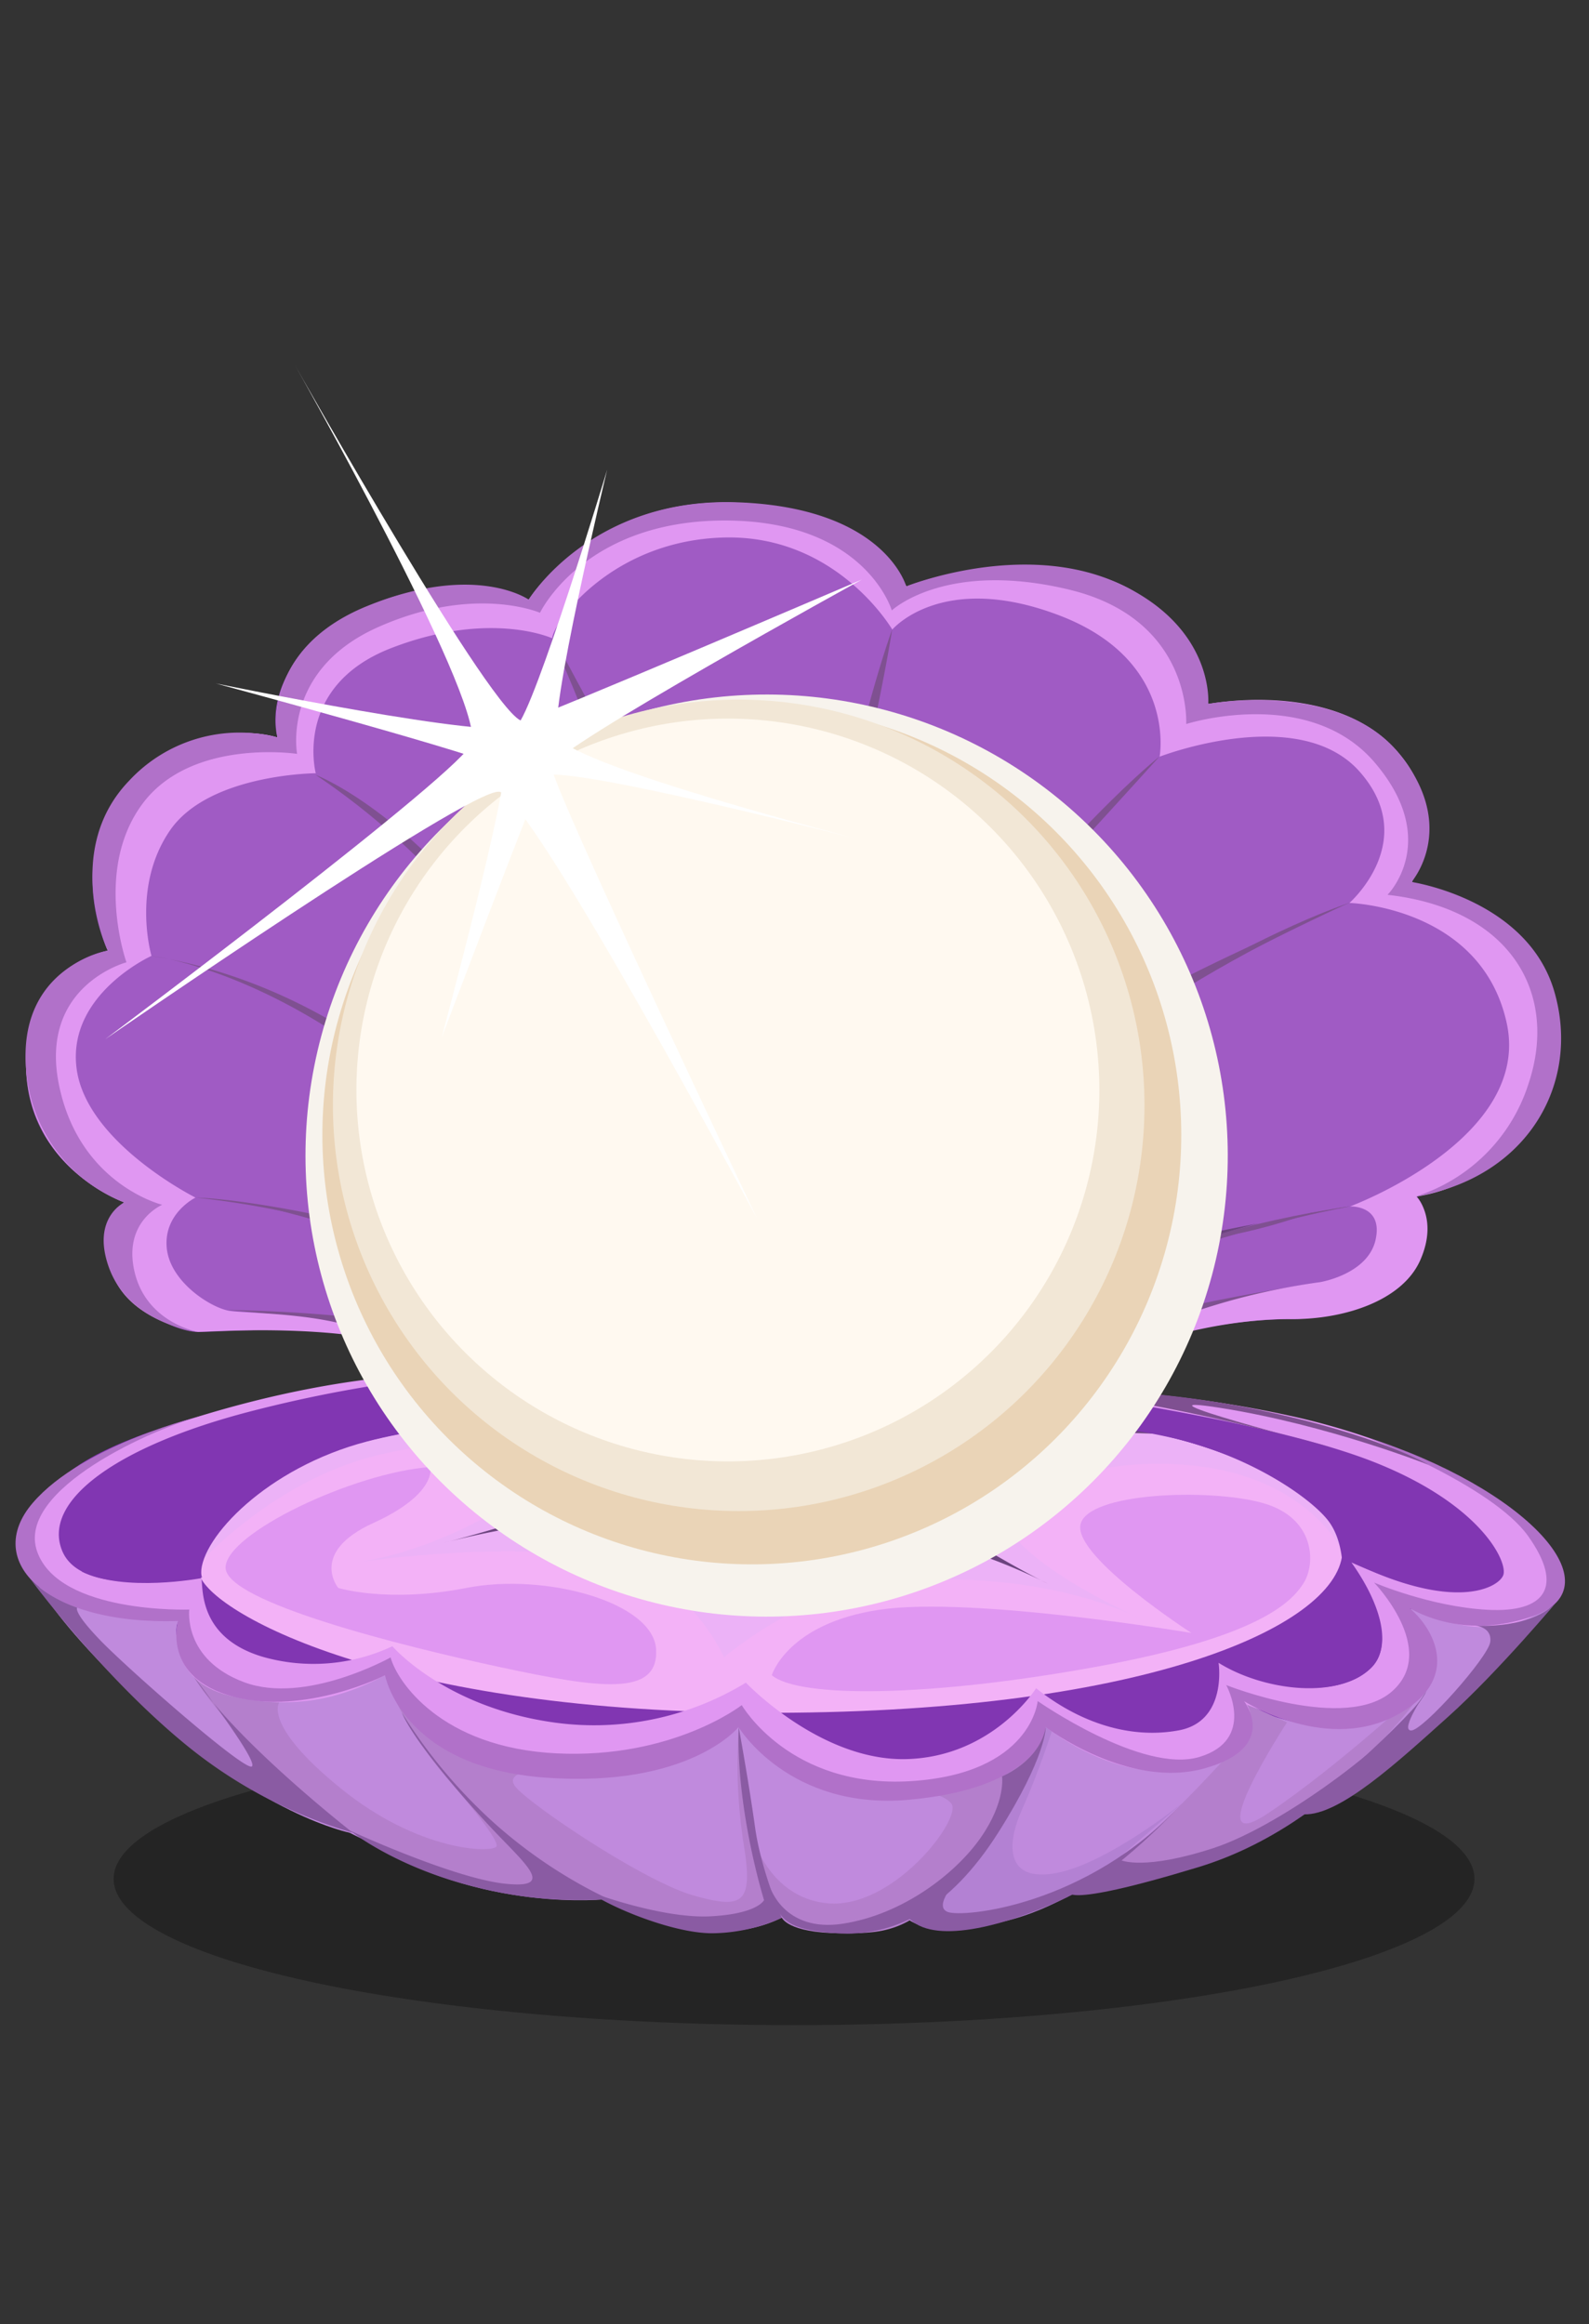 <svg id="Layer_1" data-name="Layer 1" xmlns="http://www.w3.org/2000/svg" width="350" height="512" viewBox="0 0 350 512">
  <rect x="0" y="0" width="350" height="512" fill="#333333" stroke="none"/>
  <defs>
    <style>
      .cls-1 {
        opacity: 0.3;
      }

      .cls-2 {
        fill: #c08add;
      }

      .cls-3 {
        fill: #8136b2;
      }

      .cls-4 {
        fill: #f3b2f7;
      }

      .cls-5 {
        fill: #ecb2f7;
      }

      .cls-6 {
        fill: #6c447f;
      }

      .cls-7 {
        fill: #b47fcc;
      }

      .cls-8 {
        fill: #b381d3;
      }

      .cls-9 {
        fill: #e097f2;
      }

      .cls-10 {
        fill: #b171c9;
      }

      .cls-11 {
        fill: #8a5ba3;
      }

      .cls-12 {
        fill: #7f5091;
      }

      .cls-13 {
        fill: #a05bc4;
      }

      .cls-14 {
        fill: #f7f3ed;
      }

      .cls-15 {
        fill: #ead4b7;
      }

      .cls-16 {
        fill: #f2e7d6;
      }

      .cls-17 {
        fill: #fff9f0;
      }

      .cls-18 {
        fill: #fff;
      }
    </style>
  </defs>
  <g>
    <ellipse class="cls-1" cx="174.9" cy="413.92" rx="149.87" ry="32.22"/>
    <g>
      <path class="cls-2" d="M6.13,343.64s-1.61,9.53,45,44S134,418.35,134,418.35s15.26,11.75,38.16,4.12c0,0,13.61,7.43,28,.41,0,0,4.13,3.72,16.09,1.24a80.54,80.54,0,0,0,20-6.81s32.37-2.68,66-27.43,40.73-40.06,40.73-40.06S290,334.61,180.65,333.17,6.13,343.64,6.13,343.64Z"/>
      <path class="cls-3" d="M9.68,349.26S-2.49,338.94,15,324.51,95,300.93,104.8,302.72s125.74,3.59,125.74,3.59,50.41.22,84.78,17.11,32.18,29,19.53,33.12-26.4-3.3-26.4-3.3,15.95,15.68-1.38,23.65-32.44-1.37-32.44-1.37,1.37,11.82-14,14-27.22-7.15-30.25-9.07c0,0-7.7,14.3-33,14.57s-34.65-14.57-34.65-14.57-19.25,13.75-47,8.52-30.25-22.35-30.25-22.35-13.2,9.43-30,7.78-17.87-13.48-16.22-17.33C39.24,357.09,17.24,357.92,9.68,349.26Z"/>
      <path class="cls-3" d="M44.12,346.37s-1.44,18.15,9.69,22.89,29.91-4.12,29.91-4.12,14.85,21.86,41,21,38.57-9.69,38.57-9.69,21.24,19.59,42.69,15.67,21.86-14.84,21.86-14.84,17.32,12,33,8.66,10.72-16.45,10.72-16.45,9.28,5.72,14.85,5.1,11.34-24.75,9.49-32.38S44.12,346.37,44.12,346.37Z"/>
      <path class="cls-4" d="M168.9,313.4c-35.06,1-43.72-3.44-73.83,1s-52,24.41-51.22,32,38.77,30.52,122.92,30.93,127.45-18.76,128.9-35.06-43.52-31.34-76.31-29.9S168.9,313.4,168.9,313.4Z"/>
      <path class="cls-5" d="M159.49,365.09S176,351,193.58,348.88c34.83-4.23,57.28,7.55,57.28,7.55h0s-22.71-10.13-28.67-19.59c-4.52-7.17,19-17.07,42.9-13.69S296,342.2,296,342.2s2.21-12.82-31.23-23.62-84.05-5.27-92.1-5.21-44.54-4.34-79.12,1.21-45.5,21.86-51.46,31.76c0,0,16.94-20,41.28-25.8s37.33-1.59,37.12,2.61S98.84,341.43,77.8,344.32h0c2.07-.41,40.52-5.81,60,.41C152.41,349.38,159.49,365.09,159.49,365.09Z"/>
      <path class="cls-6" d="M105,313s89.5-6.82,150,2.87c0,0-32.73-1.4-39.75,1.69s-14,14.05-2.87,20.91c11.66,7.19,18.36,10.39,18.36,10.39s-25.55-13.41-42.89-10.37a41.47,41.47,0,0,0-26,16.23s5.16-12.95-12.37-18.52-51.56,3.65-51.56,3.65h0s24.34-6.17,32.59-11.33S128.66,313.54,105,313Z"/>
      <path class="cls-7" d="M84.85,369.05s9,30.25,49.19,49.3c0,0,20.42,12.85,38.16,4.12,0,0-8.57-8.61-9.49-42a116.53,116.53,0,0,0,1.1,25.85c2.2,13.19-.28,14.29-11,11.27s-34.92-19.25-39-23.65,8.12-4.15,8.12-4.15S96.64,388.17,84.85,369.05Z"/>
      <path class="cls-7" d="M230.35,380.47s-2.89,14-15.88,29.39S196.53,426,185,425.9s-12.78-3.43-12.78-3.43-6-5.16-7.85-22.8c0,0,2.48,17.64,17.33,19.57s30.64-19,27.78-22-8.19-2.24-8.19-2.24S224,393.67,230.35,380.47Z"/>
      <path class="cls-7" d="M40.34,366.17s13.07,22.25,39.4,38.9S134,418.35,134,418.35s-21.42-11.27-35-26c0,0,11.43,13.09,10.33,14.47S92.31,408,75,393.94,61.53,375,61.53,375,44,375.23,40.34,366.17Z"/>
      <path class="cls-7" d="M274.23,382.43c-1.33,1.52-21.46,25-37.89,34.88,0,0,25.77-3,44.39-14.13S312.6,374.66,314,371.23c0,0-18.7,17.49-34.65,28.21s4.13-20,4.13-20l-8.8-4S276.12,380.27,274.23,382.43Z"/>
      <path class="cls-8" d="M230.35,380.47s-8.25,27.08-30.11,42.41c0,0,3.72,2.55,16.09,1.24S239.84,415,239.84,415l20.55-17.76s-16.29,13.16-27.56,15.36-11.28-6.05-7.7-14,6.54-17.18,6.54-17.18Z"/>
      <path class="cls-2" d="M343.64,351.67s3.09-2.46-21.41,22.1-35,25.93-35,25.93,22.06-19,26.74-28.47-5.5-18-5.5-18,9.19,6,19.51,5.22S343.64,351.67,343.64,351.67Z"/>
      <path class="cls-2" d="M6.13,343.64s-.58,7.27,25.14,31.74,45.88,28.4,45.88,28.4-21.18-16.33-31-29.31-6.92-17.38-6.92-17.38S13.31,359.33,6.13,343.64Z"/>
      <path class="cls-9" d="M94.79,323.19c-16.78,1.18-45.11,14.63-45.1,22.16s38.77,17.28,60.5,21.93,34.85,6.59,34.33-3.86-24.43-17-41.76-13.6-28.26,0-28.26,0S68,342,82.21,335.53,94.79,323.19,94.79,323.19Z"/>
      <path class="cls-9" d="M170,369.05s3.4-11.41,23.75-14.43,68.67,5.12,68.67,5.12h0s-25.81-16.67-24.44-23.82,28.48-8.09,40.15-4.81,11.69,13.46,9,17.66-9.83,11.93-46.13,18.51S176,374.14,170,369.05Z"/>
      <path class="cls-3" d="M123,303.83l3.43,7.81S94,312.73,74.5,319.34s-32.16,22.31-30,28.16c0,0-22,3.94-28.38-2.72,0,0,14.19-2.15,19.06-8.08C39.83,331,49.56,316,80.49,309.25s6.7-4.71,6.7-4.71l17.61-1.82Z"/>
      <path class="cls-3" d="M289.68,371.86a53.43,53.43,0,0,0,6.26-29.62c-1.45-16.91-42.22-31.74-79.89-30l2.93-6.13s47.09,1.69,72.06,12.16c0,0-32.92-6.63-35-6.63-1.4,0,32.06,4.77,42.76,13.2,20.6,16.24,12.57,35.35,3.39,42.77S289.68,371.86,289.68,371.86Z"/>
      <path class="cls-9" d="M104.8,302.72s-24.67-2.11-62.68,9.84S4,336.16,6.13,343.64s12.76,13.87,33.11,13.45c0,0-3.24,13.37,12.27,16.69s25.59-.74,33.34-4.73c0,0,6.24,18.35,35.24,20.62s42.62-9.2,42.62-9.2,10.72,17.47,38.56,14.57,29.08-14.57,29.08-14.57,17.42,14,33.56,8.39,10.72-13.34,10.72-13.34,19.78,9.1,33.8.7,3.7-20.57-1.36-24.28c0,0,13.27,9.07,25.78,5.84S345.64,347,340.49,340s-25.17-21.35-56.62-28.16-53.33-5.51-53.33-5.51h0s48.18,6.34,72,15.72,29.69,22.21,28.56,25-10.86,8.15-33.65-3.09c0,0,12.08,16.68,4.35,23.69s-24,4.55-33.39-1.33c0,0,2,12.89-8.77,14.88s-21.93-1.71-31.42-9.28c0,0-9.48,15.06-28.46,15.61s-35.47-16.84-35.47-16.84a64.15,64.15,0,0,1-41.87,8.83c-24.33-3.27-36-16.85-36-16.85a40.75,40.75,0,0,1-28.61,2.31c-15.53-4.67-12.67-17.25-13.63-17.67s-26,5.39-30.5-5.7S26.06,318.51,54.91,311,104.8,302.72,104.8,302.72Z"/>
      <path class="cls-10" d="M44.64,311.85s-26.3,6.26-37.44,19.26,3.2,26.9,32,26c0,0-3.66,12.54,12.27,16.69s33.34-4.73,33.34-4.73,3.69,20.27,35.38,22.55,42.48-11.13,42.48-11.13,11.13,18.38,37.53,16,30.32-13.68,30.11-16c0,0,18.16,13.82,35.06,9.07,16.58-4.65,8.67-14.78,8.67-14.78s18.7,11.91,34.51,2.55,4.21-22.77-.85-24.86c0,0,11.94,9.95,30.11,3.52s-1.41-28.13-37.13-39.49c0,0,27.93,10.69,35.92,21.91s3.71,16.91-8.94,16.23-25-6-25-6,14.3,14.8,4,23.93-36.57-1.35-36.57-1.35,6.67,12.06-5.91,15.84-35.61-12.31-35.61-12.31-1.38,16-28,17.64-37.19-16.75-37.19-16.75-15.16,11.86-40.74,10.63-35.26-16-36.6-21.14c0,0-18.77,10.51-32.28,5.46s-12.07-16-12.07-16-28.66,1-33.51-12.79S34.44,314.41,44.64,311.85Z"/>
      <path class="cls-3" d="M246.39,308.7s-17.11-4-27.83-2.66l-2.93,6.13s25.56.47,43.55,4.83c16.31,4,28.84,12.56,33.07,17.62s3.73,13.5,3.13,17.5-2,9.22-2.9,12.52a33.36,33.36,0,0,1-3.22,7.15s9.42.32,13.57-5.39-.38-15.58-5.19-22.2c0,0,8.39,3.76,12.77,4.8,0,0-8.77-2.41-12-9.05s-8.58-14.5-25.53-21.82-49.74-9-49.74-9S227.35,306.8,246.39,308.7Z"/>
      <path class="cls-3" d="M86.79,305s21.78-4.14,36.08-1.49c0,0,2.52,6.46,3.58,8.31,0,0-27.59,1-45.65,5.75-21.95,5.76-36.5,21.17-36.5,29v1.11s-16.9,3.2-26.39-1.5c0,0,8.43.59,13.79-2.34,7.24-4,16.53-15,36.93-24.83s47.85-10.78,49.82-11.66S103.38,302.6,86.79,305Z"/>
      <path class="cls-11" d="M6.62,347.75s15.32,20.87,33.72,36.12a104.21,104.21,0,0,0,37.41,19.91s-25.82-20.11-35-34.34c0,0,14.43,18.8,12.7,19.72S28.54,368,22.24,361.51,17,354.16,17,354.16,10.43,352.08,6.62,347.75Z"/>
      <path class="cls-11" d="M88.51,377.31a113.75,113.75,0,0,0,20,24A106.74,106.74,0,0,0,134,418.35a92.43,92.43,0,0,1-30.38-2.92C86.59,411,77.15,403.31,77.15,403.31S100,413.86,111.4,415s4-4.57-3.66-12.81S90.94,383,88.51,377.31Z"/>
      <path class="cls-11" d="M162.71,380.47s2.23,12.22,3.59,22,5.9,20,5.9,20a37.56,37.56,0,0,1-15.26,3.43c-8.67.06-22.84-5.84-27.31-9.22,0,0,16,6.1,27,5.48,10.34-.57,11.66-3.57,11.66-3.57S162.1,398.82,162.71,380.47Z"/>
      <path class="cls-11" d="M230.35,380.47s.2,6.42-10.51,23.31-23,23-35.65,22.12-12.7-3.84-14.64-10.35c0,0,3,10.27,16.13,8.24s24.81-11,30.37-19,4.66-13.45,4.66-13.45S229,388,230.35,380.47Z"/>
      <path class="cls-11" d="M260.39,397.28s-14.13,15.64-26.73,21.35-28.36,10-33.71,3.67L211,414s-5.56,5.83-2.3,7.19S239.52,419.92,260.39,397.28Z"/>
      <path class="cls-11" d="M314.2,372.58s-18.7,29.18-50.29,38.77-28.48,5.12-28.48,5.12L247,409.83s5,2.3,20.33-2.71S309.2,382.23,314.2,372.58Z"/>
      <path class="cls-11" d="M343.64,352S330,368.32,319,378.18,295.12,400,287.21,399.7s-.44-.38-.44-.38,25.16-21.65,27.43-26.74c0,0-6,8.65-3.37,8.65s17-16.17,17.42-19.52-3.34-3.59-3.34-3.59S338.29,359.17,343.64,352Z"/>
      <path class="cls-12" d="M230.54,306.31s19.94-1.22,46.5,4.25,37.55,12.11,37.55,12.11-22.08-8.74-45.54-12.47,24.42,8.72,24.42,8.72S256.42,308.38,230.54,306.31Z"/>
    </g>
    <g>
      <path class="cls-13" d="M103.94,309.2s-7.7-11.4-21.75-14.4-33-1.37-38.53-1.37-16.9-6.08-19.85-15.26,3.59-13.28,3.59-13.28S5.75,257.26,5.75,234.63s18-25.19,18-25.19-10.56-21.43,5.7-37,31.68-9.94,31.68-9.94-4.65-14.74,15.41-26.57,39.91-3.77,39.91-3.77,13.94-21.94,44.35-21.43,38.85,18.51,38.85,18.51,27.88-7.71,45,.86a43.23,43.23,0,0,1,21.54,25s23.44-3.95,37.8,8.57,7,30.68,7,30.68,29.35,7.37,30.41,31.37-21.12,36.17-29.36,37.88c0,0,5.6,5.57-1.9,15.69s-21.32,11.31-25.76,11.31-38.22.43-56.06,20.66c0,0-17.35,10.85-57.76,11.88S103.94,309.2,103.94,309.2Z"/>
      <path class="cls-12" d="M43.06,263.83S66.78,266,86.84,273.89a89.22,89.22,0,0,1,31.89,21.43l6.54-19.89s-32.45-55.14-91.93-64.85h0s18.28,2,42.38,18.17,32.38,34.74,32,40.11-13,5.6-24.77,2.06S52,264.07,43.06,263.83Z"/>
      <path class="cls-12" d="M49.85,288.6s23.82,1.32,35.4,7c0,0,11.62,4.41,18.69,13.58,0,0,21.24,10.07,32.11,10.95l-17.32-24.83s-15.86-21-58.87-29c0,0,17.58,3.84,31.41,11s14,17.4-3.06,14.4S49.85,288.6,49.85,288.6Z"/>
      <path class="cls-12" d="M290.69,282.46s-29.65,4.63-45,13.86-17.44,14.94-17.44,14.94-6.51,5.32-28.76,8.89c0,0,16.19-26.16,16.61-26.9s36.25-21.09,81.23-27.47h0s-17.13,2.93-41.53,11.25-14.36,16.74-3.9,13.31S290.69,282.46,290.69,282.46Z"/>
      <path class="cls-12" d="M297.21,198.91s-23.92,7.64-55,29.69c-28.9,20.48-38.3,41.14-38.3,41.14L217,293.91s25.22-13.85,50.76-21,29.58-7.12,29.58-7.12h0l-8.68,1.43c-33.93,12-55.61,5.73-61.25-4.9s10-28,24.64-38.57,39.9-23,45.2-24.83Z"/>
      <path class="cls-12" d="M255.35,166.7S242.54,176.75,221.28,202s-33.5,58.28-33.5,58.28l15.2,8.8A232.72,232.72,0,0,1,232,236.6c17.54-16.19,65.12-37.68,65.12-37.68S252.4,217,232.83,232.18s-26.89,17.48-25.2,3.65,14.08-32.34,27.31-46.74,20.41-22.39,20.41-22.39Z"/>
      <path class="cls-12" d="M196.51,138.7s-6.2,16.4-13.8,53.42a498,498,0,0,0-9.17,65.14l14.24,3s13.78-32.46,34.45-59.4c0,0-16.36,17.63-22.77,27.57s-22.66,1-13.79-37.54,10.84-52.22,10.84-52.22Z"/>
      <path class="cls-12" d="M121.58,140.61s15.73,27.51,23.75,57.17a523.49,523.49,0,0,1,12,60.51l16.17-1s6.33-61.78,15-91.14c0,0-5.23,19-11.14,40.74S158,237.38,152.3,214.75a259.11,259.11,0,0,0-30.72-74.14Z"/>
      <path class="cls-12" d="M69.52,170.7a157.46,157.46,0,0,1,35.85,33.23c16.1,20.76,24.39,38,27.72,46.27A143.8,143.8,0,0,1,138.36,266l19-7.69s-2.88-36.34-15.8-72.77-20-44.91-20-44.91a440.06,440.06,0,0,1,19.53,52.71c8.66,29.14,5.07,43.2,1.06,45.94s-16-12.68-35.69-37.37S69.52,170.7,69.52,170.7Z"/>
      <path class="cls-6" d="M75.62,292.31s16.22,3.63,25.86,14.15l18.6.64L118,292.63s-9.8-10-28.61-17.69c0,0,17.52,10.24,20.89,15s1.41,11.58-7.39,10.43S90.57,295.65,75.62,292.31Z"/>
      <path class="cls-6" d="M102.48,248.27s14.7,15.16,22,25.56l-7.12,19.73a76.39,76.39,0,0,0-27.92-18.62A137,137,0,0,1,106.06,282c8.51,4.35,15.49-1.83,11.19-11.65S102.48,248.27,102.48,248.27Z"/>
      <path class="cls-6" d="M119.55,224.73s4.65,6.19,10.68,19S137,260.8,137,260.8l-12.6,13.27s-23-29.09-32.63-35.4c0,0,5.88,3.05,17.7,15.33s19.82,8.69,21,4.29,0-12.8-4.78-21.71S119.55,224.73,119.55,224.73Z"/>
      <path class="cls-6" d="M149.24,211.24s7.39,34.88,8.13,42.68L137,260.8s-10.27-26-18.09-37.08c0,0,11.51,18.11,16.05,24s17.1,7,18.26-3.17S149.24,211.24,149.24,211.24Z"/>
      <path class="cls-6" d="M179.15,213.32,174,252.74l-16.66,1.18s-5.7-35.62-8.13-42.68c0,0,6.23,39.34,17.11,35.45S179.15,213.32,179.15,213.32Z"/>
      <path class="cls-6" d="M208.47,221s-14.53,24.82-19.09,35.29L174,252.74s4.05-31.54,4.77-36.68,1-7.15,1-7.15-5.36,34.23,1.82,37.18S208.47,221,208.47,221Z"/>
      <path class="cls-6" d="M243.4,227.31a188.17,188.17,0,0,0-39.57,40.84l-14.72-12.07s12.09-23.95,19.36-35.1c0,0-13.79,25.65-12,29.77s6.52,8.83,12,5.05S229.66,237.22,243.4,227.31Z"/>
      <path class="cls-6" d="M277.1,269.52s-15.15,3.94-31.17,9.9a181.53,181.53,0,0,0-28.17,13.36l-14.11-25.19S220.28,245.9,233.86,235c0,0-15.25,14.57-17.05,23.24s4.54,23,25.24,18.52S277.1,269.52,277.1,269.52Z"/>
      <path class="cls-6" d="M263.46,289s-23.91,7.27-33.91,23c0,0-10.9-.47-11.49-1s-.29-18.49-.29-18.49,12.15-6.78,26.92-13.69c0,0-16,7.4-17,16.57S253.56,291,263.46,289Z"/>
      <path class="cls-9" d="M85.25,295.62s-12.14-3.73-41.59-2.19c0,0-15.41-2.08-19.06-13.27s2.8-15.27,2.8-15.27S6.88,257.78,5.75,235.61s18-26.17,18-26.17-9.16-20.27,4.11-35.39,28.62-13,33.27-11.58c0,0-4-18.17,18.25-28.12s37.07-2.22,37.07-2.22,13.73-21.94,44.35-21.43,38.85,18.51,38.85,18.51,22-8.74,43.08-2.05,23.44,27.94,23.44,27.94,26-5.15,40.23,9,4.54,30.25,4.54,30.25,29.77,6.52,31.36,29.49-14.05,37.28-30.31,39.76c0,0,4.86,4.89.85,14s-17.11,13.12-28.51,13-27.78,3-39.86,8.63-12.89,9.88-12.89,9.88,3.27-8.94,23-16.94a147.48,147.48,0,0,1,36.18-9.71s10.56-1.71,12.24-9.37-5.63-7.31-5.63-7.31,40.13-14.86,34.49-40.46-34.63-26.4-34.63-26.4,15.66-13.72,2.26-28.91-44.07-3.31-44.07-3.31,3.94-21.15-22-31.09-36.88,3.09-36.88,3.09-12.11-20.8-36.82-20.29-37.69,18.43-38.11,22.2c0,0-13.62-6.25-35.37,2.14s-16.69,27.6-16.69,27.6-23.51.12-32.09,12.57-4.09,27.66-4.09,27.66S14.76,219,16.87,235.38s26.19,28.45,26.19,28.45-7,3.43-6.34,11,9.72,13.26,13.8,13.95S75.36,289,85.25,295.62Z"/>
      <path class="cls-10" d="M27.4,264.89A34,34,0,0,1,5.75,235.61c-1.9-22.75,18-26.17,18-26.17s-10.14-22,4.65-37.4a33.14,33.14,0,0,1,32.73-9.57s-4-19.37,19.85-29,35.47-1.37,35.47-1.37,13.69-22.61,46-21.44c32.5,1.17,37.16,18.52,37.16,18.52s25.65-10.36,46.83-.64,19.69,26.53,19.69,26.53,28.95-5.27,42.1,11,2.67,28.23,2.67,28.23,25.56,3.77,31.47,24.17-6.13,41-30.42,45.08a38.22,38.22,0,0,0,24.72-24.78c6.76-20.22-4.23-38.64-31.05-41.64,0,0,11.85-11.86-2.74-29.05s-41.6-8.58-41.6-8.58,1.39-23.1-25.85-29.62-39,4.6-39,4.6-5.77-19.81-36.81-19.81S118.94,135,118.94,135s-14.45-6.31-35.71,3.18-17.79,27.9-17.79,27.9-23.27-3.52-34.06,11S27.85,212,27.85,212,8.5,217.11,13,239.05s22.74,26.37,22.74,26.37-8.76,3.66-6.08,14.86,14,13.15,14,13.15S28.34,291.77,23.91,279C20.17,268.25,27.4,264.89,27.4,264.89Z"/>
    </g>
    <g>
      <g>
        <circle class="cls-14" cx="168.86" cy="254.57" r="101.57" transform="translate(-130.55 193.97) rotate(-45)"/>
        <circle class="cls-15" cx="165.6" cy="250.04" r="94.59" transform="translate(-128.3 190.33) rotate(-45)"/>
        <circle class="cls-16" cx="162.71" cy="243.51" r="89.38"/>
        <circle class="cls-17" cx="160.33" cy="240.13" r="81.82" transform="translate(-122.84 183.7) rotate(-45)"/>
      </g>
      <path class="cls-18" d="M65,80.49s40.81,72.21,39,83c-.94,5.62-80.85,65.47-80.85,65.47s79.91-55.16,86.78-54.54,56.81,94,56.81,94-45.58-95.83-45.26-99.58,68.36-41.16,68.36-41.16-72.25,30.89-74.61,31.17C109.53,159.45,65,80.49,65,80.49Z"/>
      <path class="cls-18" d="M189.2,184.91s-61.3-15.74-66.26-22.41c-2.6-3.49,10.79-59,10.79-59s-16,53-19.94,56.44-66.26-9.38-66.26-9.38,61.35,16.55,63.24,18.7-13.5,59.36-13.5,59.36,21.21-56.06,22.3-57.51C122.22,167.65,189.2,184.91,189.2,184.91Z"/>
    </g>
  </g>
</svg>
